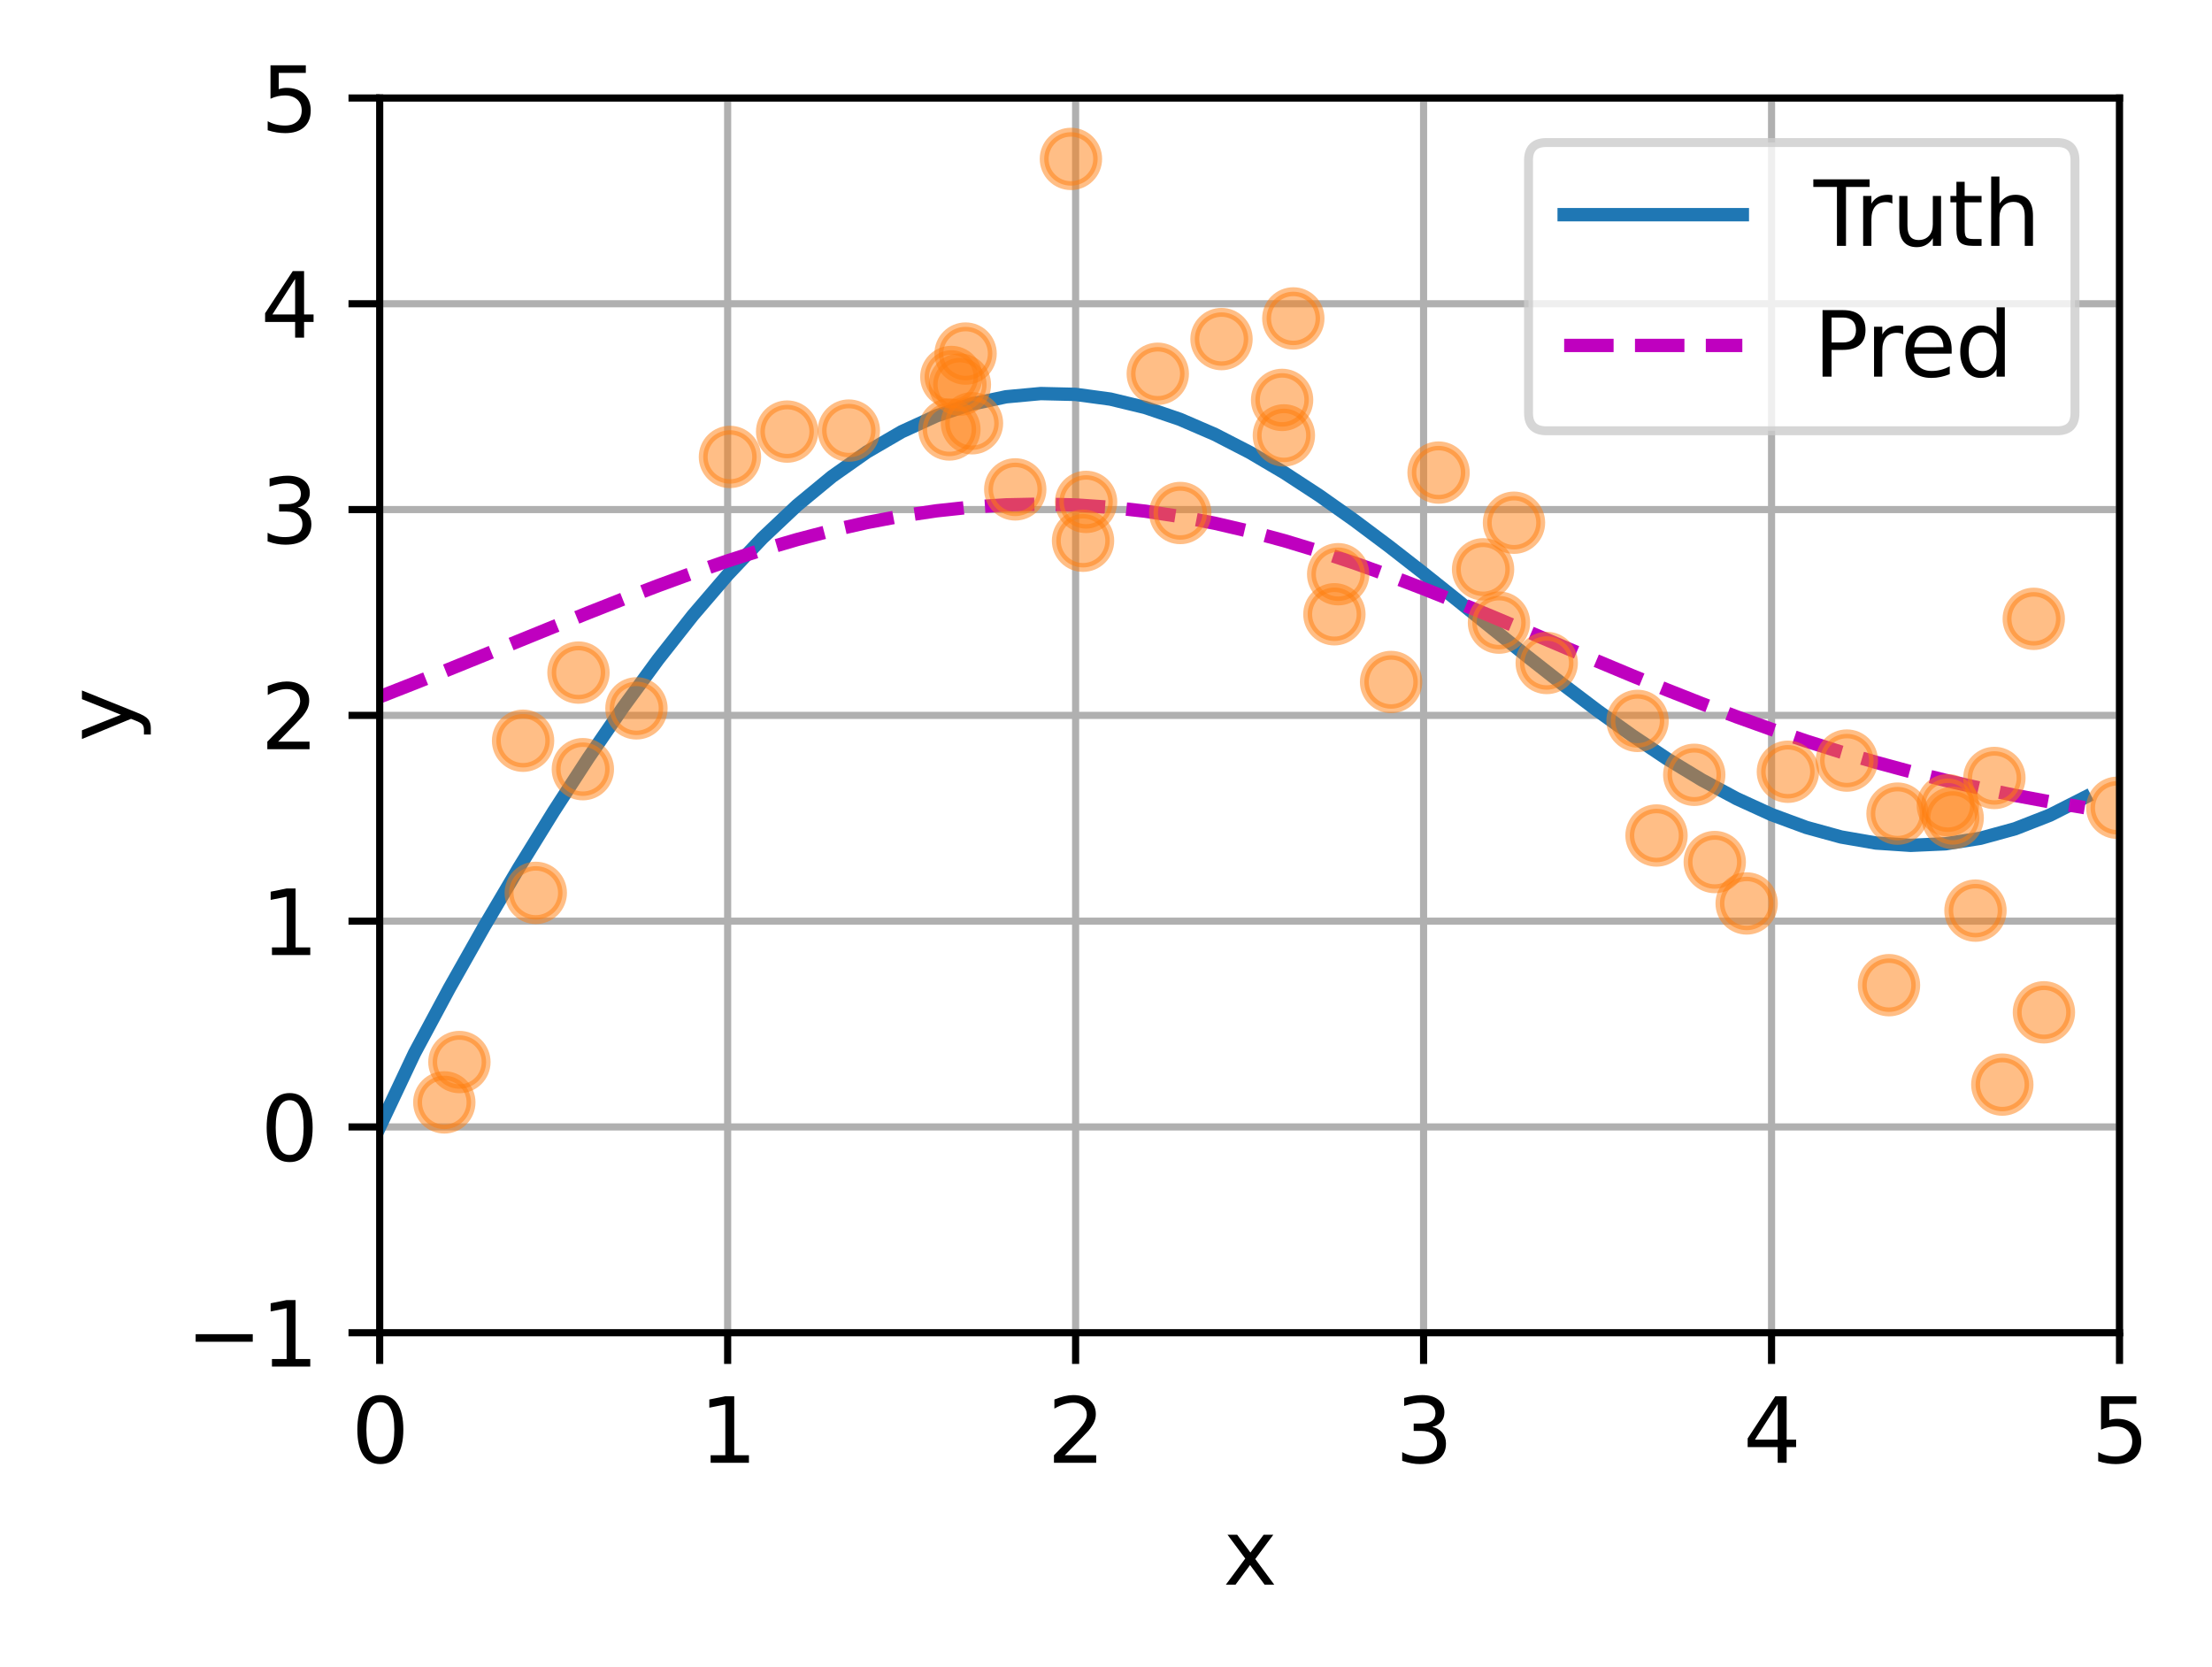 <?xml version="1.0" encoding="utf-8" standalone="no"?>
<!DOCTYPE svg PUBLIC "-//W3C//DTD SVG 1.1//EN"
  "http://www.w3.org/Graphics/SVG/1.1/DTD/svg11.dtd">
<svg xmlns:xlink="http://www.w3.org/1999/xlink" width="248.302pt" height="187.155pt" viewBox="0 0 248.302 187.155" xmlns="http://www.w3.org/2000/svg" version="1.1">
 <defs>
  <style type="text/css">*{stroke-linejoin: round; stroke-linecap: butt}</style>
 </defs>
 <g id="figure_1">
  <g id="patch_1">
   <path d="M 0 187.155 
L 248.302 187.155 
L 248.302 0 
L 0 0 
z
" style="fill: #ffffff"/>
  </g>
  <g id="axes_1">
   <g id="patch_2">
    <path d="M 42.62 149.599 
L 237.92 149.599 
L 237.92 10.999 
L 42.62 10.999 
z
" style="fill: #ffffff"/>
   </g>
   <g id="matplotlib.axis_1">
    <g id="xtick_1">
     <g id="line2d_1">
      <path d="M 42.62 149.599 
L 42.62 10.999 
" clip-path="url(#p48af231d1c)" style="fill: none; stroke: #b0b0b0; stroke-width: 0.8; stroke-linecap: square"/>
     </g>
     <g id="line2d_2">
      <defs>
       <path id="mcf5b9b0e22" d="M 0 0 
L 0 3.5 
" style="stroke: #000000; stroke-width: 0.8"/>
      </defs>
      <g>
       <use xlink:href="#mcf5b9b0e22" x="42.62" y="149.599" style="stroke: #000000; stroke-width: 0.8"/>
      </g>
     </g>
     <g id="text_1">
      <!-- 0 -->
      <g transform="translate(39.439 164.198)scale(0.1 -0.1)">
       <defs>
        <path id="DejaVuSans-30" d="M 2034 4250 
Q 1547 4250 1301 3770 
Q 1056 3291 1056 2328 
Q 1056 1369 1301 889 
Q 1547 409 2034 409 
Q 2525 409 2770 889 
Q 3016 1369 3016 2328 
Q 3016 3291 2770 3770 
Q 2525 4250 2034 4250 
z
M 2034 4750 
Q 2819 4750 3233 4129 
Q 3647 3509 3647 2328 
Q 3647 1150 3233 529 
Q 2819 -91 2034 -91 
Q 1250 -91 836 529 
Q 422 1150 422 2328 
Q 422 3509 836 4129 
Q 1250 4750 2034 4750 
z
" transform="scale(0.016)"/>
       </defs>
       <use xlink:href="#DejaVuSans-30"/>
      </g>
     </g>
    </g>
    <g id="xtick_2">
     <g id="line2d_3">
      <path d="M 81.68 149.599 
L 81.68 10.999 
" clip-path="url(#p48af231d1c)" style="fill: none; stroke: #b0b0b0; stroke-width: 0.8; stroke-linecap: square"/>
     </g>
     <g id="line2d_4">
      <g>
       <use xlink:href="#mcf5b9b0e22" x="81.68" y="149.599" style="stroke: #000000; stroke-width: 0.8"/>
      </g>
     </g>
     <g id="text_2">
      <!-- 1 -->
      <g transform="translate(78.499 164.198)scale(0.1 -0.1)">
       <defs>
        <path id="DejaVuSans-31" d="M 794 531 
L 1825 531 
L 1825 4091 
L 703 3866 
L 703 4441 
L 1819 4666 
L 2450 4666 
L 2450 531 
L 3481 531 
L 3481 0 
L 794 0 
L 794 531 
z
" transform="scale(0.016)"/>
       </defs>
       <use xlink:href="#DejaVuSans-31"/>
      </g>
     </g>
    </g>
    <g id="xtick_3">
     <g id="line2d_5">
      <path d="M 120.74 149.599 
L 120.74 10.999 
" clip-path="url(#p48af231d1c)" style="fill: none; stroke: #b0b0b0; stroke-width: 0.8; stroke-linecap: square"/>
     </g>
     <g id="line2d_6">
      <g>
       <use xlink:href="#mcf5b9b0e22" x="120.74" y="149.599" style="stroke: #000000; stroke-width: 0.8"/>
      </g>
     </g>
     <g id="text_3">
      <!-- 2 -->
      <g transform="translate(117.559 164.198)scale(0.1 -0.1)">
       <defs>
        <path id="DejaVuSans-32" d="M 1228 531 
L 3431 531 
L 3431 0 
L 469 0 
L 469 531 
Q 828 903 1448 1529 
Q 2069 2156 2228 2338 
Q 2531 2678 2651 2914 
Q 2772 3150 2772 3378 
Q 2772 3750 2511 3984 
Q 2250 4219 1831 4219 
Q 1534 4219 1204 4116 
Q 875 4013 500 3803 
L 500 4441 
Q 881 4594 1212 4672 
Q 1544 4750 1819 4750 
Q 2544 4750 2975 4387 
Q 3406 4025 3406 3419 
Q 3406 3131 3298 2873 
Q 3191 2616 2906 2266 
Q 2828 2175 2409 1742 
Q 1991 1309 1228 531 
z
" transform="scale(0.016)"/>
       </defs>
       <use xlink:href="#DejaVuSans-32"/>
      </g>
     </g>
    </g>
    <g id="xtick_4">
     <g id="line2d_7">
      <path d="M 159.8 149.599 
L 159.8 10.999 
" clip-path="url(#p48af231d1c)" style="fill: none; stroke: #b0b0b0; stroke-width: 0.8; stroke-linecap: square"/>
     </g>
     <g id="line2d_8">
      <g>
       <use xlink:href="#mcf5b9b0e22" x="159.8" y="149.599" style="stroke: #000000; stroke-width: 0.8"/>
      </g>
     </g>
     <g id="text_4">
      <!-- 3 -->
      <g transform="translate(156.619 164.198)scale(0.1 -0.1)">
       <defs>
        <path id="DejaVuSans-33" d="M 2597 2516 
Q 3050 2419 3304 2112 
Q 3559 1806 3559 1356 
Q 3559 666 3084 287 
Q 2609 -91 1734 -91 
Q 1441 -91 1130 -33 
Q 819 25 488 141 
L 488 750 
Q 750 597 1062 519 
Q 1375 441 1716 441 
Q 2309 441 2620 675 
Q 2931 909 2931 1356 
Q 2931 1769 2642 2001 
Q 2353 2234 1838 2234 
L 1294 2234 
L 1294 2753 
L 1863 2753 
Q 2328 2753 2575 2939 
Q 2822 3125 2822 3475 
Q 2822 3834 2567 4026 
Q 2313 4219 1838 4219 
Q 1578 4219 1281 4162 
Q 984 4106 628 3988 
L 628 4550 
Q 988 4650 1302 4700 
Q 1616 4750 1894 4750 
Q 2613 4750 3031 4423 
Q 3450 4097 3450 3541 
Q 3450 3153 3228 2886 
Q 3006 2619 2597 2516 
z
" transform="scale(0.016)"/>
       </defs>
       <use xlink:href="#DejaVuSans-33"/>
      </g>
     </g>
    </g>
    <g id="xtick_5">
     <g id="line2d_9">
      <path d="M 198.86 149.599 
L 198.86 10.999 
" clip-path="url(#p48af231d1c)" style="fill: none; stroke: #b0b0b0; stroke-width: 0.8; stroke-linecap: square"/>
     </g>
     <g id="line2d_10">
      <g>
       <use xlink:href="#mcf5b9b0e22" x="198.86" y="149.599" style="stroke: #000000; stroke-width: 0.8"/>
      </g>
     </g>
     <g id="text_5">
      <!-- 4 -->
      <g transform="translate(195.679 164.198)scale(0.1 -0.1)">
       <defs>
        <path id="DejaVuSans-34" d="M 2419 4116 
L 825 1625 
L 2419 1625 
L 2419 4116 
z
M 2253 4666 
L 3047 4666 
L 3047 1625 
L 3713 1625 
L 3713 1100 
L 3047 1100 
L 3047 0 
L 2419 0 
L 2419 1100 
L 313 1100 
L 313 1709 
L 2253 4666 
z
" transform="scale(0.016)"/>
       </defs>
       <use xlink:href="#DejaVuSans-34"/>
      </g>
     </g>
    </g>
    <g id="xtick_6">
     <g id="line2d_11">
      <path d="M 237.92 149.599 
L 237.92 10.999 
" clip-path="url(#p48af231d1c)" style="fill: none; stroke: #b0b0b0; stroke-width: 0.8; stroke-linecap: square"/>
     </g>
     <g id="line2d_12">
      <g>
       <use xlink:href="#mcf5b9b0e22" x="237.92" y="149.599" style="stroke: #000000; stroke-width: 0.8"/>
      </g>
     </g>
     <g id="text_6">
      <!-- 5 -->
      <g transform="translate(234.739 164.198)scale(0.1 -0.1)">
       <defs>
        <path id="DejaVuSans-35" d="M 691 4666 
L 3169 4666 
L 3169 4134 
L 1269 4134 
L 1269 2991 
Q 1406 3038 1543 3061 
Q 1681 3084 1819 3084 
Q 2600 3084 3056 2656 
Q 3513 2228 3513 1497 
Q 3513 744 3044 326 
Q 2575 -91 1722 -91 
Q 1428 -91 1123 -41 
Q 819 9 494 109 
L 494 744 
Q 775 591 1075 516 
Q 1375 441 1709 441 
Q 2250 441 2565 725 
Q 2881 1009 2881 1497 
Q 2881 1984 2565 2268 
Q 2250 2553 1709 2553 
Q 1456 2553 1204 2497 
Q 953 2441 691 2322 
L 691 4666 
z
" transform="scale(0.016)"/>
       </defs>
       <use xlink:href="#DejaVuSans-35"/>
      </g>
     </g>
    </g>
    <g id="text_7">
     <!-- x -->
     <g transform="translate(137.311 177.876)scale(0.1 -0.1)">
      <defs>
       <path id="DejaVuSans-78" d="M 3513 3500 
L 2247 1797 
L 3578 0 
L 2900 0 
L 1881 1375 
L 863 0 
L 184 0 
L 1544 1831 
L 300 3500 
L 978 3500 
L 1906 2253 
L 2834 3500 
L 3513 3500 
z
" transform="scale(0.016)"/>
      </defs>
      <use xlink:href="#DejaVuSans-78"/>
     </g>
    </g>
   </g>
   <g id="matplotlib.axis_2">
    <g id="ytick_1">
     <g id="line2d_13">
      <path d="M 42.62 149.599 
L 237.92 149.599 
" clip-path="url(#p48af231d1c)" style="fill: none; stroke: #b0b0b0; stroke-width: 0.8; stroke-linecap: square"/>
     </g>
     <g id="line2d_14">
      <defs>
       <path id="m83cb8da7bd" d="M 0 0 
L -3.5 0 
" style="stroke: #000000; stroke-width: 0.8"/>
      </defs>
      <g>
       <use xlink:href="#m83cb8da7bd" x="42.62" y="149.599" style="stroke: #000000; stroke-width: 0.8"/>
      </g>
     </g>
     <g id="text_8">
      <!-- −1 -->
      <g transform="translate(20.878 153.398)scale(0.1 -0.1)">
       <defs>
        <path id="DejaVuSans-2212" d="M 678 2272 
L 4684 2272 
L 4684 1741 
L 678 1741 
L 678 2272 
z
" transform="scale(0.016)"/>
       </defs>
       <use xlink:href="#DejaVuSans-2212"/>
       <use xlink:href="#DejaVuSans-31" x="83.789"/>
      </g>
     </g>
    </g>
    <g id="ytick_2">
     <g id="line2d_15">
      <path d="M 42.62 126.499 
L 237.92 126.499 
" clip-path="url(#p48af231d1c)" style="fill: none; stroke: #b0b0b0; stroke-width: 0.8; stroke-linecap: square"/>
     </g>
     <g id="line2d_16">
      <g>
       <use xlink:href="#m83cb8da7bd" x="42.62" y="126.499" style="stroke: #000000; stroke-width: 0.8"/>
      </g>
     </g>
     <g id="text_9">
      <!-- 0 -->
      <g transform="translate(29.258 130.298)scale(0.1 -0.1)">
       <use xlink:href="#DejaVuSans-30"/>
      </g>
     </g>
    </g>
    <g id="ytick_3">
     <g id="line2d_17">
      <path d="M 42.62 103.399 
L 237.92 103.399 
" clip-path="url(#p48af231d1c)" style="fill: none; stroke: #b0b0b0; stroke-width: 0.8; stroke-linecap: square"/>
     </g>
     <g id="line2d_18">
      <g>
       <use xlink:href="#m83cb8da7bd" x="42.62" y="103.399" style="stroke: #000000; stroke-width: 0.8"/>
      </g>
     </g>
     <g id="text_10">
      <!-- 1 -->
      <g transform="translate(29.258 107.198)scale(0.1 -0.1)">
       <use xlink:href="#DejaVuSans-31"/>
      </g>
     </g>
    </g>
    <g id="ytick_4">
     <g id="line2d_19">
      <path d="M 42.62 80.299 
L 237.92 80.299 
" clip-path="url(#p48af231d1c)" style="fill: none; stroke: #b0b0b0; stroke-width: 0.8; stroke-linecap: square"/>
     </g>
     <g id="line2d_20">
      <g>
       <use xlink:href="#m83cb8da7bd" x="42.62" y="80.299" style="stroke: #000000; stroke-width: 0.8"/>
      </g>
     </g>
     <g id="text_11">
      <!-- 2 -->
      <g transform="translate(29.258 84.098)scale(0.1 -0.1)">
       <use xlink:href="#DejaVuSans-32"/>
      </g>
     </g>
    </g>
    <g id="ytick_5">
     <g id="line2d_21">
      <path d="M 42.62 57.199 
L 237.92 57.199 
" clip-path="url(#p48af231d1c)" style="fill: none; stroke: #b0b0b0; stroke-width: 0.8; stroke-linecap: square"/>
     </g>
     <g id="line2d_22">
      <g>
       <use xlink:href="#m83cb8da7bd" x="42.62" y="57.199" style="stroke: #000000; stroke-width: 0.8"/>
      </g>
     </g>
     <g id="text_12">
      <!-- 3 -->
      <g transform="translate(29.258 60.998)scale(0.1 -0.1)">
       <use xlink:href="#DejaVuSans-33"/>
      </g>
     </g>
    </g>
    <g id="ytick_6">
     <g id="line2d_23">
      <path d="M 42.62 34.099 
L 237.92 34.099 
" clip-path="url(#p48af231d1c)" style="fill: none; stroke: #b0b0b0; stroke-width: 0.8; stroke-linecap: square"/>
     </g>
     <g id="line2d_24">
      <g>
       <use xlink:href="#m83cb8da7bd" x="42.62" y="34.099" style="stroke: #000000; stroke-width: 0.8"/>
      </g>
     </g>
     <g id="text_13">
      <!-- 4 -->
      <g transform="translate(29.258 37.898)scale(0.1 -0.1)">
       <use xlink:href="#DejaVuSans-34"/>
      </g>
     </g>
    </g>
    <g id="ytick_7">
     <g id="line2d_25">
      <path d="M 42.62 10.999 
L 237.92 10.999 
" clip-path="url(#p48af231d1c)" style="fill: none; stroke: #b0b0b0; stroke-width: 0.8; stroke-linecap: square"/>
     </g>
     <g id="line2d_26">
      <g>
       <use xlink:href="#m83cb8da7bd" x="42.62" y="10.999" style="stroke: #000000; stroke-width: 0.8"/>
      </g>
     </g>
     <g id="text_14">
      <!-- 5 -->
      <g transform="translate(29.258 14.798)scale(0.1 -0.1)">
       <use xlink:href="#DejaVuSans-35"/>
      </g>
     </g>
    </g>
    <g id="text_15">
     <!-- y -->
     <g transform="translate(14.798 83.259)rotate(-90)scale(0.1 -0.1)">
      <defs>
       <path id="DejaVuSans-79" d="M 2059 -325 
Q 1816 -950 1584 -1140 
Q 1353 -1331 966 -1331 
L 506 -1331 
L 506 -850 
L 844 -850 
Q 1081 -850 1212 -737 
Q 1344 -625 1503 -206 
L 1606 56 
L 191 3500 
L 800 3500 
L 1894 763 
L 2988 3500 
L 3597 3500 
L 2059 -325 
z
" transform="scale(0.016)"/>
      </defs>
      <use xlink:href="#DejaVuSans-79"/>
     </g>
    </g>
   </g>
   <g id="line2d_27">
    <path d="M 42.62 126.499 
L 46.526 118.226 
L 50.432 110.946 
L 54.338 104.029 
L 58.244 97.41 
L 62.15 91.082 
L 66.056 85.062 
L 69.962 79.371 
L 73.868 74.034 
L 77.774 69.077 
L 81.68 64.523 
L 85.586 60.395 
L 89.492 56.712 
L 93.398 53.488 
L 97.304 50.736 
L 101.21 48.464 
L 105.116 46.675 
L 109.022 45.368 
L 112.928 44.539 
L 116.834 44.178 
L 120.74 44.27 
L 124.646 44.799 
L 128.552 45.741 
L 132.458 47.07 
L 136.364 48.758 
L 140.27 50.77 
L 144.176 53.071 
L 148.082 55.621 
L 151.988 58.38 
L 155.894 61.304 
L 159.8 64.349 
L 163.706 67.47 
L 167.612 70.618 
L 171.518 73.749 
L 175.424 76.817 
L 179.33 79.774 
L 183.236 82.578 
L 187.142 85.186 
L 191.048 87.556 
L 194.954 89.652 
L 198.86 91.437 
L 202.766 92.88 
L 206.672 93.953 
L 210.578 94.629 
L 214.484 94.889 
L 218.39 94.716 
L 222.296 94.098 
L 226.202 93.027 
L 230.108 91.5 
L 234.014 89.519 
" clip-path="url(#p48af231d1c)" style="fill: none; stroke: #1f77b4; stroke-width: 1.5; stroke-linecap: square"/>
   </g>
   <g id="line2d_28">
    <path d="M 42.62 78.218 
L 46.526 76.683 
L 50.432 75.119 
L 54.338 73.535 
L 58.244 71.941 
L 62.15 70.351 
L 66.056 68.777 
L 69.962 67.236 
L 73.868 65.742 
L 77.774 64.311 
L 81.68 62.961 
L 85.586 61.706 
L 89.492 60.561 
L 93.398 59.541 
L 97.304 58.657 
L 101.21 57.92 
L 105.116 57.339 
L 109.022 56.92 
L 112.928 56.67 
L 116.834 56.59 
L 120.74 56.682 
L 124.646 56.946 
L 128.552 57.379 
L 132.458 57.977 
L 136.364 58.735 
L 140.27 59.644 
L 144.176 60.696 
L 148.082 61.88 
L 151.988 63.182 
L 155.894 64.588 
L 159.8 66.082 
L 163.706 67.645 
L 167.612 69.26 
L 171.518 70.907 
L 175.424 72.568 
L 179.33 74.223 
L 183.236 75.856 
L 187.142 77.449 
L 191.048 78.99 
L 194.954 80.466 
L 198.86 81.868 
L 202.766 83.188 
L 206.672 84.423 
L 210.578 85.569 
L 214.484 86.626 
L 218.39 87.596 
L 222.296 88.48 
L 226.202 89.282 
L 230.108 90.007 
L 234.014 90.659 
" clip-path="url(#p48af231d1c)" style="fill: none; stroke-dasharray: 5.55,2.4; stroke-dashoffset: 0; stroke: #bf00bf; stroke-width: 1.5"/>
   </g>
   <g id="line2d_29">
    <defs>
     <path id="m1acd1e6ac4" d="M 0 3 
C 0.796 3 1.559 2.684 2.121 2.121 
C 2.684 1.559 3 0.796 3 0 
C 3 -0.796 2.684 -1.559 2.121 -2.121 
C 1.559 -2.684 0.796 -3 0 -3 
C -0.796 -3 -1.559 -2.684 -2.121 -2.121 
C -2.684 -1.559 -3 -0.796 -3 0 
C -3 0.796 -2.684 1.559 -2.121 2.121 
C -1.559 2.684 -0.796 3 0 3 
z
" style="stroke: #ff7f0e; stroke-opacity: 0.5"/>
    </defs>
    <g clip-path="url(#p48af231d1c)">
     <use xlink:href="#m1acd1e6ac4" x="49.875" y="123.744" style="fill: #ff7f0e; fill-opacity: 0.5; stroke: #ff7f0e; stroke-opacity: 0.5"/>
     <use xlink:href="#m1acd1e6ac4" x="51.569" y="119.213" style="fill: #ff7f0e; fill-opacity: 0.5; stroke: #ff7f0e; stroke-opacity: 0.5"/>
     <use xlink:href="#m1acd1e6ac4" x="58.716" y="83.147" style="fill: #ff7f0e; fill-opacity: 0.5; stroke: #ff7f0e; stroke-opacity: 0.5"/>
     <use xlink:href="#m1acd1e6ac4" x="60.143" y="100.225" style="fill: #ff7f0e; fill-opacity: 0.5; stroke: #ff7f0e; stroke-opacity: 0.5"/>
     <use xlink:href="#m1acd1e6ac4" x="64.935" y="75.498" style="fill: #ff7f0e; fill-opacity: 0.5; stroke: #ff7f0e; stroke-opacity: 0.5"/>
     <use xlink:href="#m1acd1e6ac4" x="65.427" y="86.341" style="fill: #ff7f0e; fill-opacity: 0.5; stroke: #ff7f0e; stroke-opacity: 0.5"/>
     <use xlink:href="#m1acd1e6ac4" x="71.443" y="79.513" style="fill: #ff7f0e; fill-opacity: 0.5; stroke: #ff7f0e; stroke-opacity: 0.5"/>
     <use xlink:href="#m1acd1e6ac4" x="81.938" y="51.291" style="fill: #ff7f0e; fill-opacity: 0.5; stroke: #ff7f0e; stroke-opacity: 0.5"/>
     <use xlink:href="#m1acd1e6ac4" x="88.359" y="48.445" style="fill: #ff7f0e; fill-opacity: 0.5; stroke: #ff7f0e; stroke-opacity: 0.5"/>
     <use xlink:href="#m1acd1e6ac4" x="95.284" y="48.333" style="fill: #ff7f0e; fill-opacity: 0.5; stroke: #ff7f0e; stroke-opacity: 0.5"/>
     <use xlink:href="#m1acd1e6ac4" x="106.571" y="48.209" style="fill: #ff7f0e; fill-opacity: 0.5; stroke: #ff7f0e; stroke-opacity: 0.5"/>
     <use xlink:href="#m1acd1e6ac4" x="106.789" y="42.315" style="fill: #ff7f0e; fill-opacity: 0.5; stroke: #ff7f0e; stroke-opacity: 0.5"/>
     <use xlink:href="#m1acd1e6ac4" x="107.749" y="43.174" style="fill: #ff7f0e; fill-opacity: 0.5; stroke: #ff7f0e; stroke-opacity: 0.5"/>
     <use xlink:href="#m1acd1e6ac4" x="108.389" y="39.688" style="fill: #ff7f0e; fill-opacity: 0.5; stroke: #ff7f0e; stroke-opacity: 0.5"/>
     <use xlink:href="#m1acd1e6ac4" x="109.107" y="47.511" style="fill: #ff7f0e; fill-opacity: 0.5; stroke: #ff7f0e; stroke-opacity: 0.5"/>
     <use xlink:href="#m1acd1e6ac4" x="113.964" y="54.934" style="fill: #ff7f0e; fill-opacity: 0.5; stroke: #ff7f0e; stroke-opacity: 0.5"/>
     <use xlink:href="#m1acd1e6ac4" x="120.214" y="17.838" style="fill: #ff7f0e; fill-opacity: 0.5; stroke: #ff7f0e; stroke-opacity: 0.5"/>
     <use xlink:href="#m1acd1e6ac4" x="121.573" y="60.697" style="fill: #ff7f0e; fill-opacity: 0.5; stroke: #ff7f0e; stroke-opacity: 0.5"/>
     <use xlink:href="#m1acd1e6ac4" x="121.916" y="56.339" style="fill: #ff7f0e; fill-opacity: 0.5; stroke: #ff7f0e; stroke-opacity: 0.5"/>
     <use xlink:href="#m1acd1e6ac4" x="129.963" y="41.955" style="fill: #ff7f0e; fill-opacity: 0.5; stroke: #ff7f0e; stroke-opacity: 0.5"/>
     <use xlink:href="#m1acd1e6ac4" x="132.487" y="57.585" style="fill: #ff7f0e; fill-opacity: 0.5; stroke: #ff7f0e; stroke-opacity: 0.5"/>
     <use xlink:href="#m1acd1e6ac4" x="137.117" y="38.062" style="fill: #ff7f0e; fill-opacity: 0.5; stroke: #ff7f0e; stroke-opacity: 0.5"/>
     <use xlink:href="#m1acd1e6ac4" x="143.918" y="44.889" style="fill: #ff7f0e; fill-opacity: 0.5; stroke: #ff7f0e; stroke-opacity: 0.5"/>
     <use xlink:href="#m1acd1e6ac4" x="144.118" y="48.874" style="fill: #ff7f0e; fill-opacity: 0.5; stroke: #ff7f0e; stroke-opacity: 0.5"/>
     <use xlink:href="#m1acd1e6ac4" x="145.178" y="35.744" style="fill: #ff7f0e; fill-opacity: 0.5; stroke: #ff7f0e; stroke-opacity: 0.5"/>
     <use xlink:href="#m1acd1e6ac4" x="149.79" y="68.954" style="fill: #ff7f0e; fill-opacity: 0.5; stroke: #ff7f0e; stroke-opacity: 0.5"/>
     <use xlink:href="#m1acd1e6ac4" x="150.212" y="64.455" style="fill: #ff7f0e; fill-opacity: 0.5; stroke: #ff7f0e; stroke-opacity: 0.5"/>
     <use xlink:href="#m1acd1e6ac4" x="156.152" y="76.553" style="fill: #ff7f0e; fill-opacity: 0.5; stroke: #ff7f0e; stroke-opacity: 0.5"/>
     <use xlink:href="#m1acd1e6ac4" x="161.483" y="53.049" style="fill: #ff7f0e; fill-opacity: 0.5; stroke: #ff7f0e; stroke-opacity: 0.5"/>
     <use xlink:href="#m1acd1e6ac4" x="166.477" y="63.908" style="fill: #ff7f0e; fill-opacity: 0.5; stroke: #ff7f0e; stroke-opacity: 0.5"/>
     <use xlink:href="#m1acd1e6ac4" x="168.264" y="69.891" style="fill: #ff7f0e; fill-opacity: 0.5; stroke: #ff7f0e; stroke-opacity: 0.5"/>
     <use xlink:href="#m1acd1e6ac4" x="169.948" y="58.676" style="fill: #ff7f0e; fill-opacity: 0.5; stroke: #ff7f0e; stroke-opacity: 0.5"/>
     <use xlink:href="#m1acd1e6ac4" x="173.624" y="74.421" style="fill: #ff7f0e; fill-opacity: 0.5; stroke: #ff7f0e; stroke-opacity: 0.5"/>
     <use xlink:href="#m1acd1e6ac4" x="183.819" y="80.921" style="fill: #ff7f0e; fill-opacity: 0.5; stroke: #ff7f0e; stroke-opacity: 0.5"/>
     <use xlink:href="#m1acd1e6ac4" x="185.948" y="93.786" style="fill: #ff7f0e; fill-opacity: 0.5; stroke: #ff7f0e; stroke-opacity: 0.5"/>
     <use xlink:href="#m1acd1e6ac4" x="190.184" y="86.973" style="fill: #ff7f0e; fill-opacity: 0.5; stroke: #ff7f0e; stroke-opacity: 0.5"/>
     <use xlink:href="#m1acd1e6ac4" x="192.485" y="96.764" style="fill: #ff7f0e; fill-opacity: 0.5; stroke: #ff7f0e; stroke-opacity: 0.5"/>
     <use xlink:href="#m1acd1e6ac4" x="196.067" y="101.412" style="fill: #ff7f0e; fill-opacity: 0.5; stroke: #ff7f0e; stroke-opacity: 0.5"/>
     <use xlink:href="#m1acd1e6ac4" x="200.694" y="86.63" style="fill: #ff7f0e; fill-opacity: 0.5; stroke: #ff7f0e; stroke-opacity: 0.5"/>
     <use xlink:href="#m1acd1e6ac4" x="207.312" y="85.375" style="fill: #ff7f0e; fill-opacity: 0.5; stroke: #ff7f0e; stroke-opacity: 0.5"/>
     <use xlink:href="#m1acd1e6ac4" x="212.044" y="110.587" style="fill: #ff7f0e; fill-opacity: 0.5; stroke: #ff7f0e; stroke-opacity: 0.5"/>
     <use xlink:href="#m1acd1e6ac4" x="213.002" y="91.33" style="fill: #ff7f0e; fill-opacity: 0.5; stroke: #ff7f0e; stroke-opacity: 0.5"/>
     <use xlink:href="#m1acd1e6ac4" x="218.649" y="90.384" style="fill: #ff7f0e; fill-opacity: 0.5; stroke: #ff7f0e; stroke-opacity: 0.5"/>
     <use xlink:href="#m1acd1e6ac4" x="219.193" y="91.81" style="fill: #ff7f0e; fill-opacity: 0.5; stroke: #ff7f0e; stroke-opacity: 0.5"/>
     <use xlink:href="#m1acd1e6ac4" x="221.751" y="102.218" style="fill: #ff7f0e; fill-opacity: 0.5; stroke: #ff7f0e; stroke-opacity: 0.5"/>
     <use xlink:href="#m1acd1e6ac4" x="223.875" y="87.327" style="fill: #ff7f0e; fill-opacity: 0.5; stroke: #ff7f0e; stroke-opacity: 0.5"/>
     <use xlink:href="#m1acd1e6ac4" x="224.764" y="121.746" style="fill: #ff7f0e; fill-opacity: 0.5; stroke: #ff7f0e; stroke-opacity: 0.5"/>
     <use xlink:href="#m1acd1e6ac4" x="228.294" y="69.465" style="fill: #ff7f0e; fill-opacity: 0.5; stroke: #ff7f0e; stroke-opacity: 0.5"/>
     <use xlink:href="#m1acd1e6ac4" x="229.435" y="113.633" style="fill: #ff7f0e; fill-opacity: 0.5; stroke: #ff7f0e; stroke-opacity: 0.5"/>
     <use xlink:href="#m1acd1e6ac4" x="237.671" y="90.674" style="fill: #ff7f0e; fill-opacity: 0.5; stroke: #ff7f0e; stroke-opacity: 0.5"/>
    </g>
   </g>
   <g id="patch_3">
    <path d="M 42.62 149.599 
L 42.62 10.999 
" style="fill: none; stroke: #000000; stroke-width: 0.8; stroke-linejoin: miter; stroke-linecap: square"/>
   </g>
   <g id="patch_4">
    <path d="M 237.92 149.599 
L 237.92 10.999 
" style="fill: none; stroke: #000000; stroke-width: 0.8; stroke-linejoin: miter; stroke-linecap: square"/>
   </g>
   <g id="patch_5">
    <path d="M 42.62 149.599 
L 237.92 149.599 
" style="fill: none; stroke: #000000; stroke-width: 0.8; stroke-linejoin: miter; stroke-linecap: square"/>
   </g>
   <g id="patch_6">
    <path d="M 42.62 10.999 
L 237.92 10.999 
" style="fill: none; stroke: #000000; stroke-width: 0.8; stroke-linejoin: miter; stroke-linecap: square"/>
   </g>
   <g id="legend_1">
    <g id="patch_7">
     <path d="M 173.581 48.355 
L 230.92 48.355 
Q 232.92 48.355 232.92 46.355 
L 232.92 17.999 
Q 232.92 15.999 230.92 15.999 
L 173.581 15.999 
Q 171.581 15.999 171.581 17.999 
L 171.581 46.355 
Q 171.581 48.355 173.581 48.355 
z
" style="fill: #ffffff; opacity: 0.8; stroke: #cccccc; stroke-linejoin: miter"/>
    </g>
    <g id="line2d_30">
     <path d="M 175.581 24.098 
L 185.581 24.098 
L 195.581 24.098 
" style="fill: none; stroke: #1f77b4; stroke-width: 1.5; stroke-linecap: square"/>
    </g>
    <g id="text_16">
     <!-- Truth -->
     <g transform="translate(203.581 27.598)scale(0.1 -0.1)">
      <defs>
       <path id="DejaVuSans-54" d="M -19 4666 
L 3928 4666 
L 3928 4134 
L 2272 4134 
L 2272 0 
L 1638 0 
L 1638 4134 
L -19 4134 
L -19 4666 
z
" transform="scale(0.016)"/>
       <path id="DejaVuSans-72" d="M 2631 2963 
Q 2534 3019 2420 3045 
Q 2306 3072 2169 3072 
Q 1681 3072 1420 2755 
Q 1159 2438 1159 1844 
L 1159 0 
L 581 0 
L 581 3500 
L 1159 3500 
L 1159 2956 
Q 1341 3275 1631 3429 
Q 1922 3584 2338 3584 
Q 2397 3584 2469 3576 
Q 2541 3569 2628 3553 
L 2631 2963 
z
" transform="scale(0.016)"/>
       <path id="DejaVuSans-75" d="M 544 1381 
L 544 3500 
L 1119 3500 
L 1119 1403 
Q 1119 906 1312 657 
Q 1506 409 1894 409 
Q 2359 409 2629 706 
Q 2900 1003 2900 1516 
L 2900 3500 
L 3475 3500 
L 3475 0 
L 2900 0 
L 2900 538 
Q 2691 219 2414 64 
Q 2138 -91 1772 -91 
Q 1169 -91 856 284 
Q 544 659 544 1381 
z
M 1991 3584 
L 1991 3584 
z
" transform="scale(0.016)"/>
       <path id="DejaVuSans-74" d="M 1172 4494 
L 1172 3500 
L 2356 3500 
L 2356 3053 
L 1172 3053 
L 1172 1153 
Q 1172 725 1289 603 
Q 1406 481 1766 481 
L 2356 481 
L 2356 0 
L 1766 0 
Q 1100 0 847 248 
Q 594 497 594 1153 
L 594 3053 
L 172 3053 
L 172 3500 
L 594 3500 
L 594 4494 
L 1172 4494 
z
" transform="scale(0.016)"/>
       <path id="DejaVuSans-68" d="M 3513 2113 
L 3513 0 
L 2938 0 
L 2938 2094 
Q 2938 2591 2744 2837 
Q 2550 3084 2163 3084 
Q 1697 3084 1428 2787 
Q 1159 2491 1159 1978 
L 1159 0 
L 581 0 
L 581 4863 
L 1159 4863 
L 1159 2956 
Q 1366 3272 1645 3428 
Q 1925 3584 2291 3584 
Q 2894 3584 3203 3211 
Q 3513 2838 3513 2113 
z
" transform="scale(0.016)"/>
      </defs>
      <use xlink:href="#DejaVuSans-54"/>
      <use xlink:href="#DejaVuSans-72" x="46.334"/>
      <use xlink:href="#DejaVuSans-75" x="87.447"/>
      <use xlink:href="#DejaVuSans-74" x="150.826"/>
      <use xlink:href="#DejaVuSans-68" x="190.035"/>
     </g>
    </g>
    <g id="line2d_31">
     <path d="M 175.581 38.776 
L 185.581 38.776 
L 195.581 38.776 
" style="fill: none; stroke-dasharray: 5.55,2.4; stroke-dashoffset: 0; stroke: #bf00bf; stroke-width: 1.5"/>
    </g>
    <g id="text_17">
     <!-- Pred -->
     <g transform="translate(203.581 42.276)scale(0.1 -0.1)">
      <defs>
       <path id="DejaVuSans-50" d="M 1259 4147 
L 1259 2394 
L 2053 2394 
Q 2494 2394 2734 2622 
Q 2975 2850 2975 3272 
Q 2975 3691 2734 3919 
Q 2494 4147 2053 4147 
L 1259 4147 
z
M 628 4666 
L 2053 4666 
Q 2838 4666 3239 4311 
Q 3641 3956 3641 3272 
Q 3641 2581 3239 2228 
Q 2838 1875 2053 1875 
L 1259 1875 
L 1259 0 
L 628 0 
L 628 4666 
z
" transform="scale(0.016)"/>
       <path id="DejaVuSans-65" d="M 3597 1894 
L 3597 1613 
L 953 1613 
Q 991 1019 1311 708 
Q 1631 397 2203 397 
Q 2534 397 2845 478 
Q 3156 559 3463 722 
L 3463 178 
Q 3153 47 2828 -22 
Q 2503 -91 2169 -91 
Q 1331 -91 842 396 
Q 353 884 353 1716 
Q 353 2575 817 3079 
Q 1281 3584 2069 3584 
Q 2775 3584 3186 3129 
Q 3597 2675 3597 1894 
z
M 3022 2063 
Q 3016 2534 2758 2815 
Q 2500 3097 2075 3097 
Q 1594 3097 1305 2825 
Q 1016 2553 972 2059 
L 3022 2063 
z
" transform="scale(0.016)"/>
       <path id="DejaVuSans-64" d="M 2906 2969 
L 2906 4863 
L 3481 4863 
L 3481 0 
L 2906 0 
L 2906 525 
Q 2725 213 2448 61 
Q 2172 -91 1784 -91 
Q 1150 -91 751 415 
Q 353 922 353 1747 
Q 353 2572 751 3078 
Q 1150 3584 1784 3584 
Q 2172 3584 2448 3432 
Q 2725 3281 2906 2969 
z
M 947 1747 
Q 947 1113 1208 752 
Q 1469 391 1925 391 
Q 2381 391 2643 752 
Q 2906 1113 2906 1747 
Q 2906 2381 2643 2742 
Q 2381 3103 1925 3103 
Q 1469 3103 1208 2742 
Q 947 2381 947 1747 
z
" transform="scale(0.016)"/>
      </defs>
      <use xlink:href="#DejaVuSans-50"/>
      <use xlink:href="#DejaVuSans-72" x="58.553"/>
      <use xlink:href="#DejaVuSans-65" x="97.416"/>
      <use xlink:href="#DejaVuSans-64" x="158.939"/>
     </g>
    </g>
   </g>
  </g>
 </g>
 <defs>
  <clipPath id="p48af231d1c">
   <rect x="42.62" y="10.999" width="195.3" height="138.6"/>
  </clipPath>
 </defs>
</svg>
